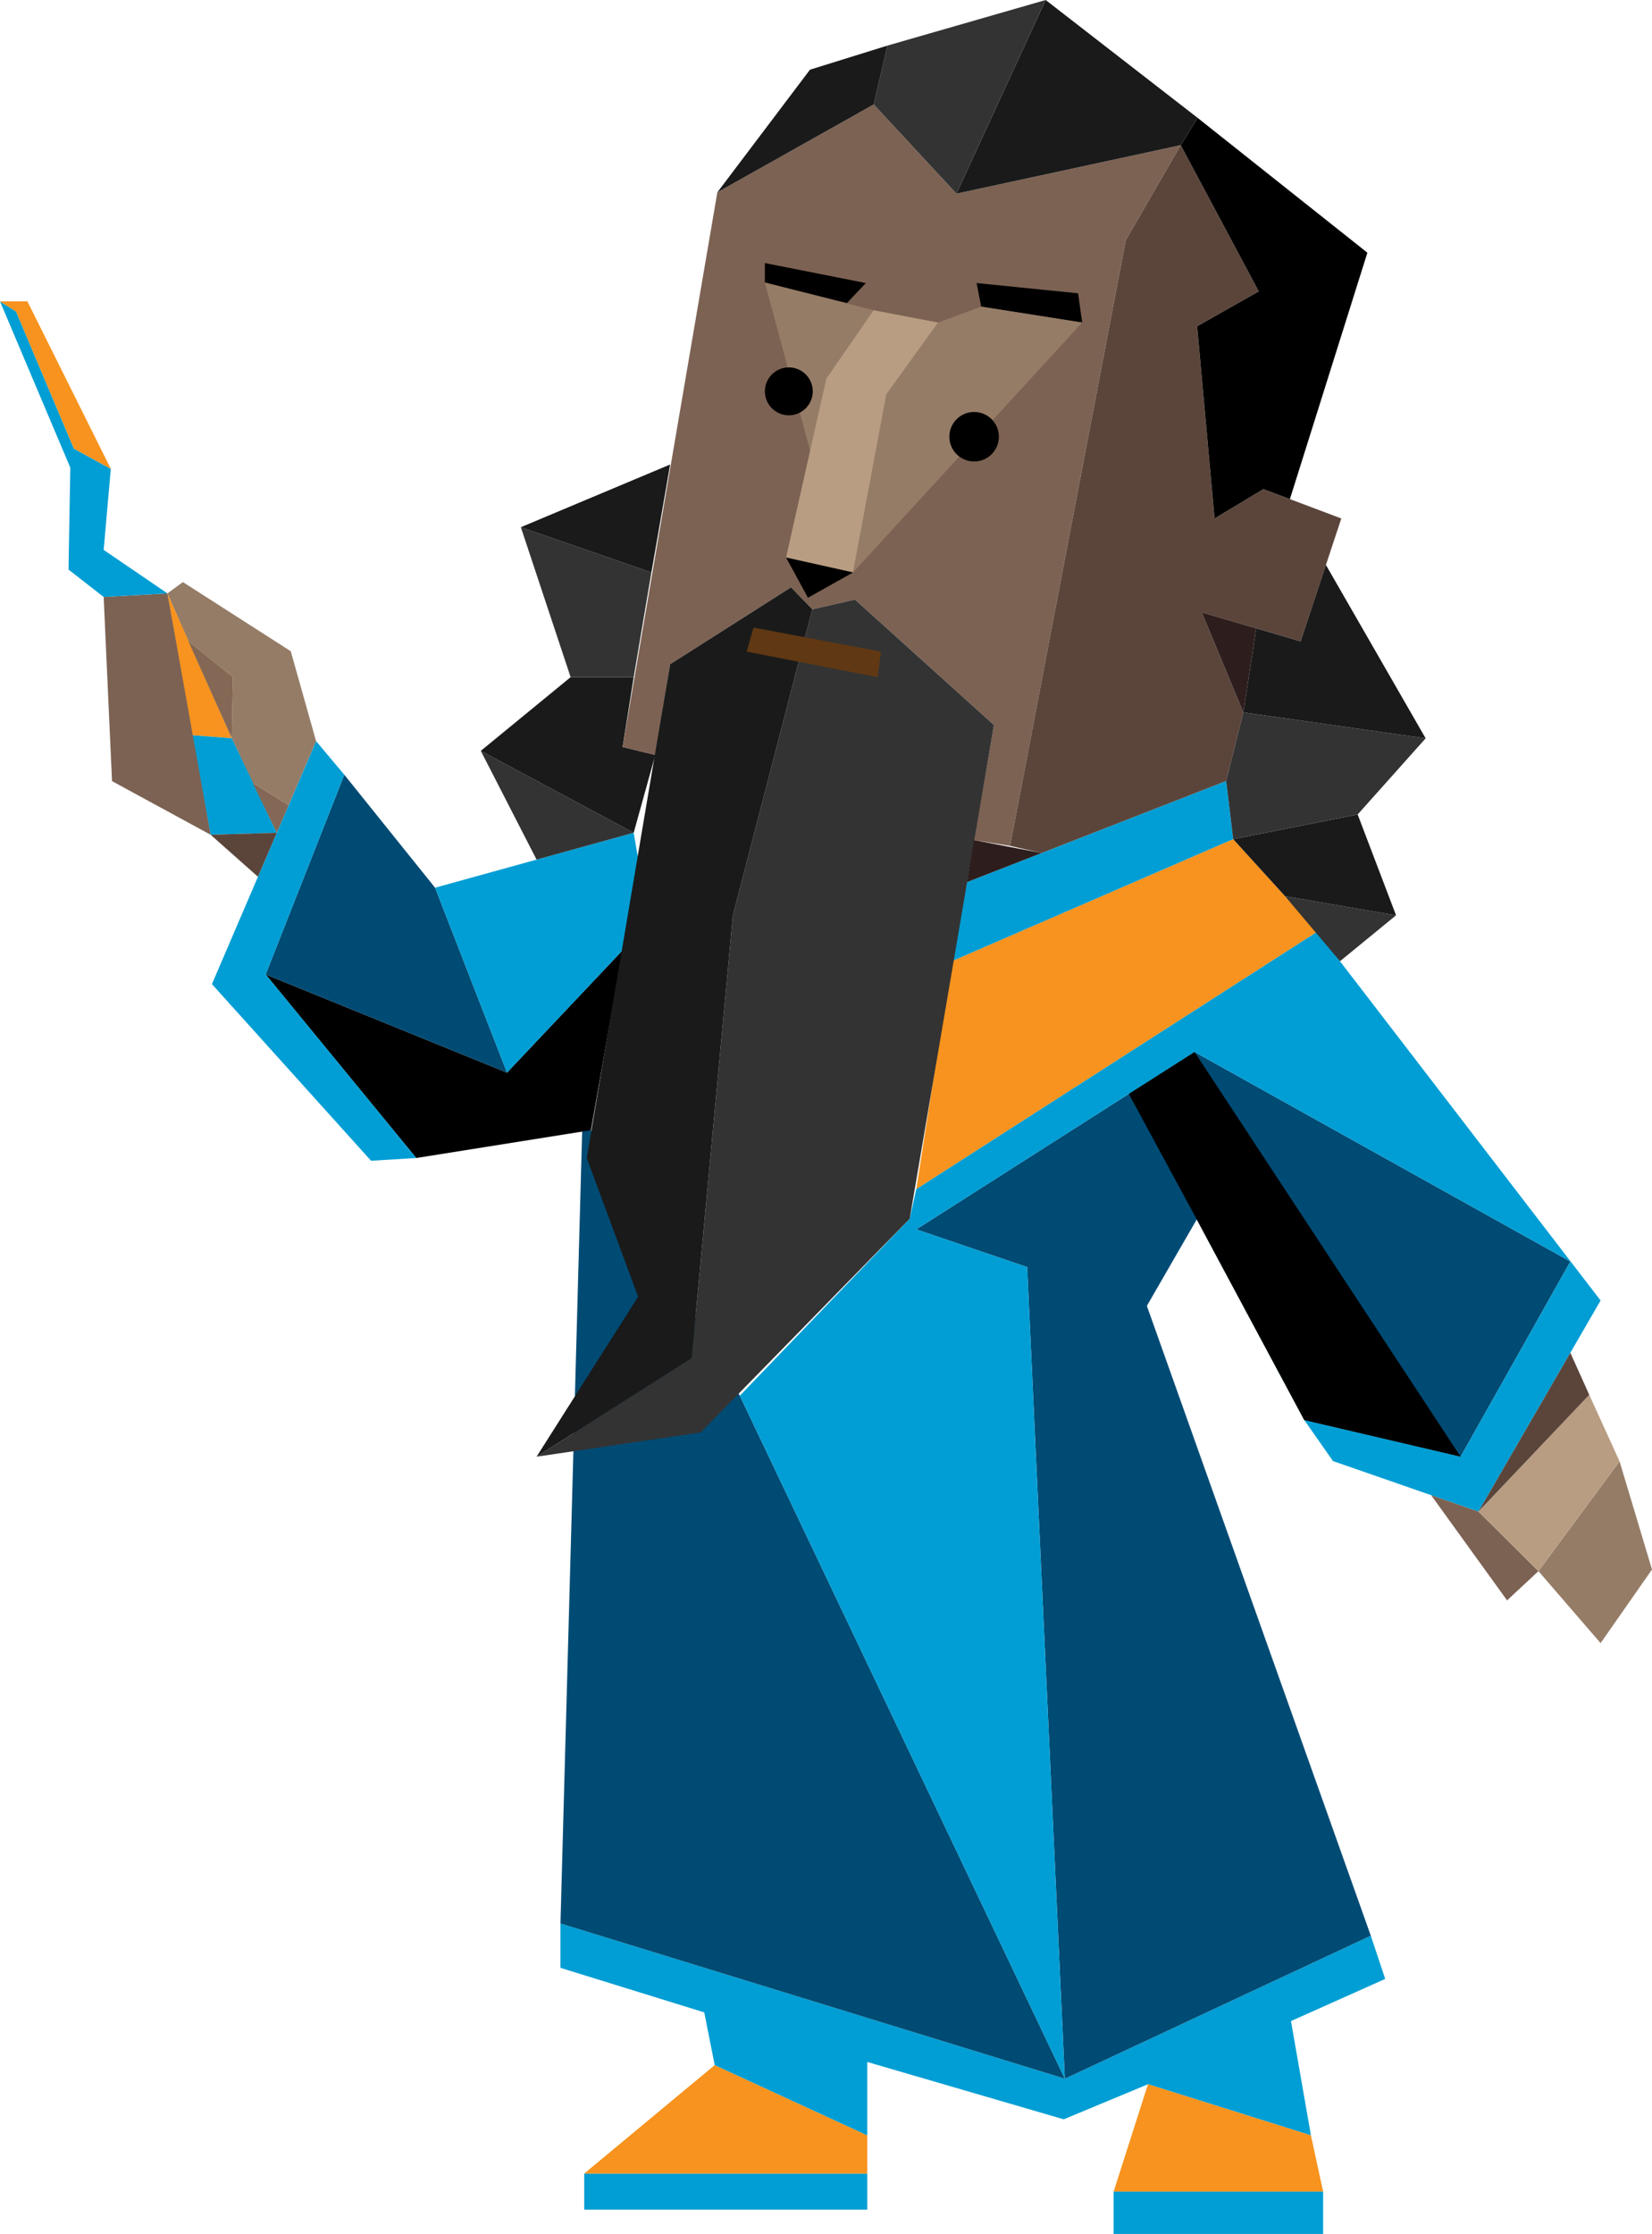 <svg xmlns="http://www.w3.org/2000/svg" viewBox="0 0 1028.68 1390.74"><defs><style>.cls-1{fill:#009ed4;}.cls-2{fill:#f7931e;}.cls-3{fill:#004b74;}.cls-4{fill:#333;}.cls-5{fill:#1a1a1a;}.cls-6{fill:#7c6253;}.cls-7{fill:#5b453b;}.cls-8{fill:#957c67;}.cls-9{fill:#b89d82;}.cls-10{fill:#846754;}.cls-11{fill:#603813;}.cls-12{fill:#2d1e1d;}</style></defs><g id="Layer_2" data-name="Layer 2"><g id="Layer_1-2" data-name="Layer 1"><rect class="cls-1" x="363.8" y="1353.13" width="176.24" height="22.5"/><polygon class="cls-2" points="445.04 1285.63 540.04 1329.38 540.04 1353.13 363.8 1353.13 445.04 1285.63"/><polygon class="cls-1" points="438.53 1252.81 445.04 1285.63 540.04 1329.38 540.04 1283.68 662.37 1319.38 714.83 1297.55 816.3 1329.38 803.88 1258.21 862.55 1231.98 853.58 1205.06 663.06 1294.1 348.99 1197.46 348.99 1225.08 438.53 1252.81"/><polygon class="cls-2" points="693.44 1364.38 823.9 1364.38 816.3 1329.38 714.83 1297.55 693.44 1364.38"/><rect class="cls-1" x="693.44" y="1364.38" width="130.46" height="26.36"/><polygon class="cls-3" points="663.06 1294.1 639.6 788.82 570.57 765.36 743.83 654.91 977.83 785.37 909.49 906.86 812.16 884.08 745.21 759.14 714.14 812.98 853.58 1205.06 663.06 1294.1"/><polygon class="cls-3" points="348.99 1197.46 663.06 1294.1 460.67 868.9 367.96 703.6 362.52 703.6 348.99 1197.46"/><polygon points="259.19 720.92 367.96 703.6 387.7 591.57 315.7 667.76 165.42 606.64 259.19 720.92"/><polygon class="cls-3" points="214.4 482.31 270.91 552.64 315.7 667.76 165.42 606.64 214.4 482.31"/><polygon class="cls-1" points="196.82 461.38 214.4 482.31 165.42 606.64 259.19 720.92 231.03 722.62 131.97 612.66 196.82 461.38"/><polygon class="cls-1" points="270.91 552.64 394.59 518.43 397.33 534.5 387.7 591.57 315.7 667.76 270.91 552.64"/><polygon class="cls-4" points="299.38 467.45 334.12 535.16 394.59 518.43 299.38 467.45"/><polygon class="cls-5" points="355.32 421.57 299.38 467.45 394.59 518.43 408.04 470 387.7 465.04 394.59 421.57 355.32 421.57"/><polygon class="cls-4" points="324.33 328.21 405.62 356.38 394.59 421.57 355.32 421.57 324.33 328.21"/><polygon class="cls-5" points="417.29 289.17 405.62 356.38 324.33 328.21 417.29 289.17"/><polygon class="cls-6" points="408.04 470 387.7 465.04 446.67 119.75 544.06 65.02 595.57 120.55 735.22 90.37 701.01 149.53 628.97 526.61 606.44 522.99 618.91 451.36 532.39 373.28 505.83 379.32 492.55 365.64 417.29 413.53 408.04 470"/><polygon class="cls-1" points="820.22 579.97 570.57 740.23 566.45 758.75 460.67 868.9 663.06 1294.1 639.6 788.82 570.57 765.36 743.83 654.91 977.83 785.37 909.49 906.86 812.16 884.08 830.05 909.6 920.59 941.04 996.67 809.63 820.22 579.97"/><polygon points="745.21 759.14 702.89 681 743.83 654.91 909.49 906.86 812.16 884.08 745.21 759.14"/><polygon class="cls-2" points="820.22 579.97 767.88 522.4 592.68 598.41 570.57 740.23 820.22 579.97"/><polygon class="cls-1" points="763.54 486.2 602.1 549.18 592.68 598.41 767.88 522.4 763.54 486.2"/><polygon class="cls-7" points="628.97 526.61 648.57 531.05 763.54 486.2 774.2 443.49 748.33 381.23 809.87 399.32 835.21 322.78 786.7 304.49 756.3 322.78 745.44 203.13 783.81 181.41 735.22 90.37 701.01 149.53 628.97 526.61"/><polygon points="851.45 157.32 803.21 310.71 786.7 304.49 756.3 322.78 745.44 203.13 783.81 181.41 735.22 90.37 745.76 73.39 851.45 157.32"/><polygon class="cls-5" points="595.57 120.55 735.22 90.37 745.76 73.39 651.12 0 595.57 120.55"/><polygon class="cls-4" points="544.06 65.02 552.57 28.39 651.12 0 595.57 120.55 544.06 65.02"/><polygon class="cls-5" points="446.67 119.75 504.37 43.38 552.57 28.39 544.06 65.02 446.67 119.75"/><polygon points="476.28 163.77 476.28 175.9 527.35 188.67 539.16 176.22 476.28 163.77"/><polygon points="608.11 176.22 610.98 190.9 673.86 200.8 671.31 182.6 608.11 176.22"/><polygon class="cls-8" points="531.18 356.38 673.86 200.8 610.98 190.9 584.17 200.8 551.93 245.48 531.18 356.38"/><polygon class="cls-8" points="504.69 281.55 476.28 175.9 543.95 193.14 514.58 235.59 504.69 281.55"/><polygon class="cls-9" points="489.46 347.08 531.18 356.38 551.93 245.48 584.17 200.8 543.95 193.14 514.58 235.59 489.46 347.08"/><polygon points="503.12 372.12 531.18 356.38 489.46 347.08 503.12 372.12"/><circle cx="606.57" cy="271.88" r="15.42"/><circle cx="491.19" cy="243.63" r="14.91"/><polygon class="cls-8" points="104.25 369.42 113.89 362.38 181.04 405.41 196.82 461.38 179.71 501.3 157.3 487.4 144.31 459.57 145.06 421.57 117.23 399.1 104.25 369.42"/><polygon class="cls-2" points="119.46 457.72 144.31 459.57 104.25 369.42 119.46 457.72"/><polygon class="cls-10" points="145.06 421.57 144.31 459.57 117.23 399.1 145.06 421.57"/><polygon class="cls-1" points="172.37 518.43 131.14 519.67 119.46 457.72 144.31 459.57 172.37 518.43"/><polygon class="cls-6" points="104.25 369.42 64.55 371.65 69.75 486.29 131.14 519.67 104.25 369.42"/><polygon class="cls-1" points="42.66 354.58 64.55 371.65 104.25 369.42 64.55 342.34 69 291.89 46 279.27 10.02 193.95 0 187.64 43.78 291.15 42.66 354.58"/><polygon class="cls-2" points="17.07 187.64 69 291.89 46 279.27 10.02 193.95 0 187.64 17.07 187.64"/><polygon class="cls-4" points="869.3 569.83 834.39 598.41 800.18 557.92 869.3 569.83"/><polygon class="cls-5" points="845.4 507.05 869.3 569.83 800.18 557.92 767.88 522.4 845.4 507.05"/><polygon class="cls-4" points="887.73 459.65 845.4 507.05 767.88 522.4 763.54 486.2 774.2 443.49 887.73 459.65"/><polygon class="cls-5" points="825.63 351.7 887.73 459.65 774.2 443.49 782.27 391.2 809.87 399.32 825.63 351.7"/><polygon class="cls-6" points="938.43 996.31 957.97 978.12 920.59 941.04 891.13 930.81 938.43 996.31"/><polygon class="cls-8" points="996.67 1022.91 957.97 978.12 1008.48 909.76 1028.68 977.11 996.67 1022.91"/><polygon class="cls-9" points="989.62 868.34 1008.48 909.76 957.97 978.12 920.59 941.04 989.62 868.34"/><polygon class="cls-7" points="977.83 842.18 989.62 868.34 920.59 941.04 977.83 842.18"/><polygon class="cls-4" points="334.12 906.86 430.7 845.46 456.37 569.83 505.83 379.32 532.39 373.28 618.91 451.36 566.45 758.75 436.33 891.78 334.12 906.86"/><polygon class="cls-5" points="397.33 807.24 334.12 906.86 430.7 845.46 456.37 569.83 505.83 379.32 492.55 365.64 417.29 413.53 365.36 720.92 397.33 807.24"/><polygon class="cls-11" points="548.61 405.68 546.49 421.57 464.96 405.68 469.19 390.68 548.61 405.68"/><polygon class="cls-12" points="774.2 443.49 782.27 391.2 748.33 381.23 774.2 443.49"/><polygon class="cls-12" points="648.57 531.05 606.44 522.99 602.1 549.18 648.57 531.05"/><polygon class="cls-7" points="131.14 519.67 160.63 545.82 172.37 518.43 131.14 519.67"/><polygon class="cls-10" points="179.71 501.3 172.37 518.43 157.3 487.4 179.71 501.3"/></g></g></svg>